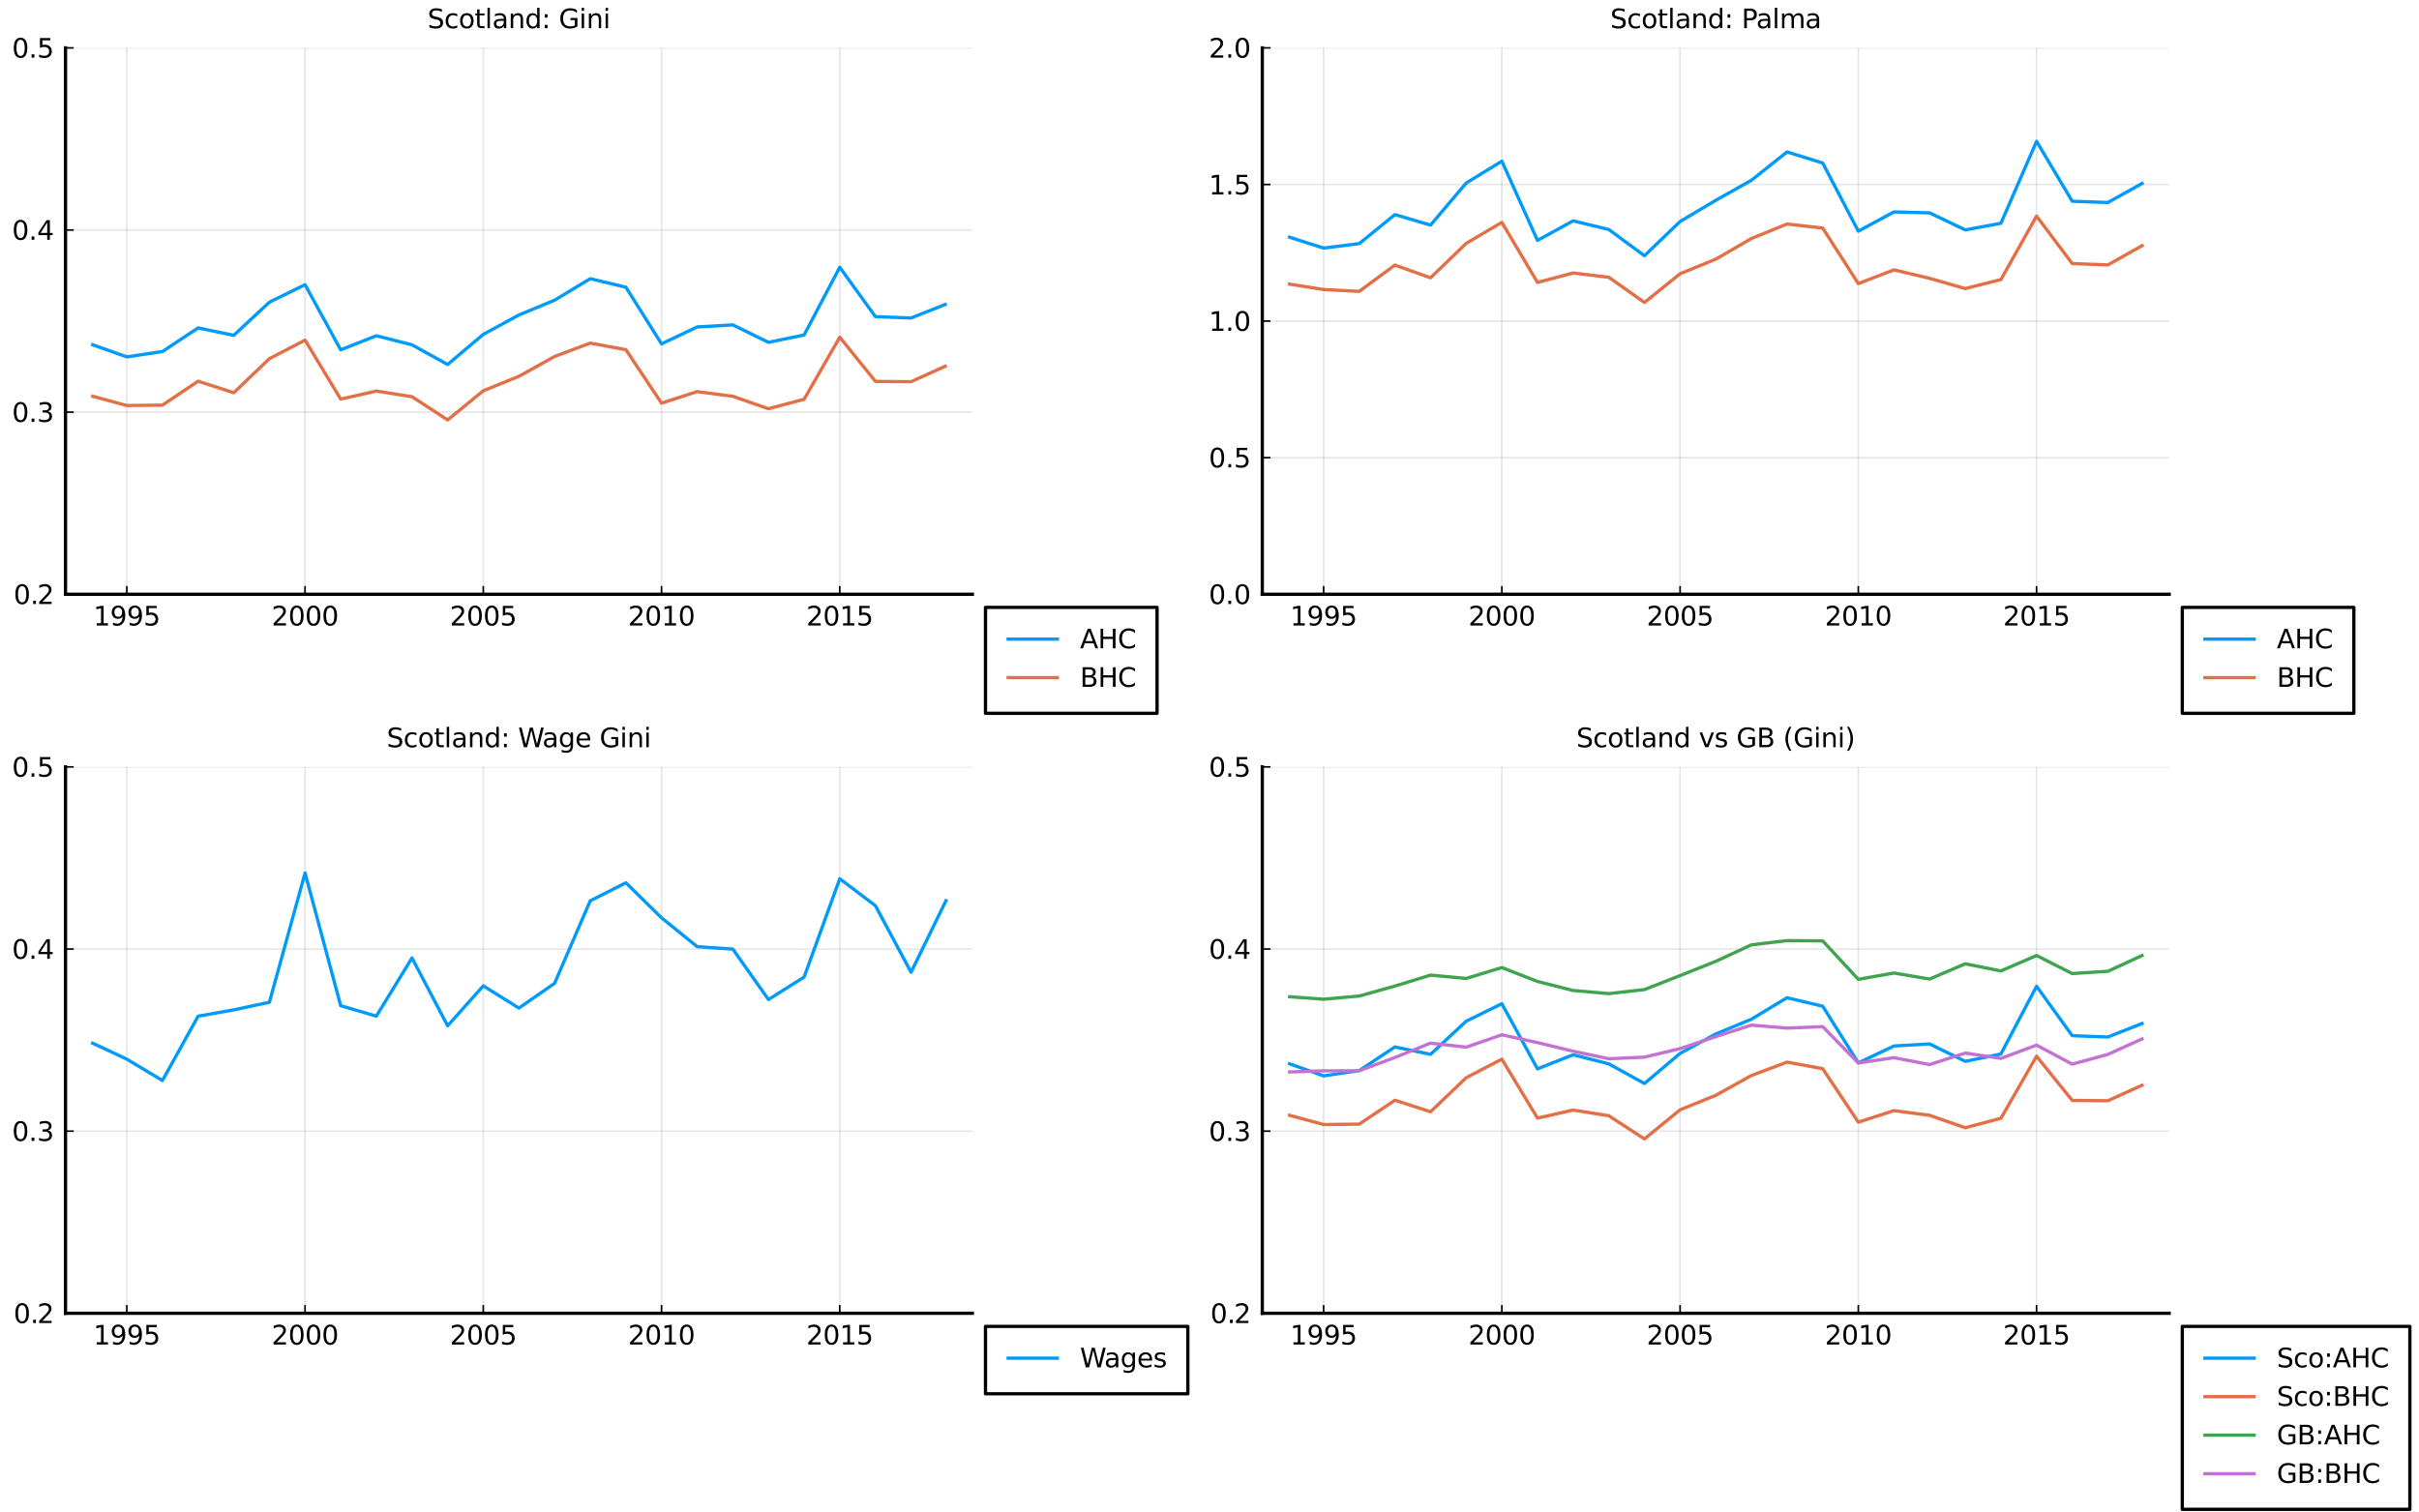 <?xml version="1.0" encoding="utf-8" standalone="no"?>
<!DOCTYPE svg PUBLIC "-//W3C//DTD SVG 1.1//EN"
  "http://www.w3.org/Graphics/SVG/1.1/DTD/svg11.dtd">
<svg height="460.8pt" version="1.1" viewBox="0 0 737.28 460.8" width="737.28pt" xmlns="http://www.w3.org/2000/svg" xmlns:xlink="http://www.w3.org/1999/xlink">
 <defs>
  <style type="text/css">*{stroke-linecap:butt;stroke-linejoin:round;}</style>
 </defs>
 <g id="figure_1">
  <g id="patch_1">
   <path d="M 0 460.8 
L 737.28 460.8 
L 737.28 0 
L 0 0 
z
" style="fill:#ffffff;"/>
  </g>
  <g id="axes_1">
   <g id="patch_2">
    <path d="M 19.964 181.165 
L 296.365 181.165 
L 296.365 14.595 
L 19.964 14.595 
z
" style="fill:#ffffff;"/>
   </g>
   <g id="matplotlib.axis_1">
    <g id="xtick_1">
     <g id="line2d_1">
      <path clip-path="url(#p8efbcc5279)" d="M 38.651 181.165 
L 38.651 14.595 
" style="fill:none;stroke:#000000;stroke-linecap:square;stroke-opacity:0.1;stroke-width:0.5;"/>
     </g>
     <g id="line2d_2">
      <defs>
       <path d="M 0 0 
L 0 -2.5 
" id="m5d6f11f6f8" style="stroke:#000000;stroke-width:0.5;"/>
      </defs>
      <g>
       <use style="stroke:#000000;stroke-width:0.5;" x="38.651" xlink:href="#m5d6f11f6f8" y="181.165"/>
      </g>
     </g>
     <g id="text_1">
      <!-- $1995$ -->
      <g transform="translate(28.451 190.744)scale(0.08 -0.08)">
       <defs>
        <path d="M 794 531 
L 1825 531 
L 1825 4091 
L 703 3866 
L 703 4441 
L 1819 4666 
L 2450 4666 
L 2450 531 
L 3481 531 
L 3481 0 
L 794 0 
L 794 531 
z
" id="DejaVuSans-31" transform="scale(0.016)"/>
        <path d="M 703 97 
L 703 672 
Q 941 559 1184 500 
Q 1428 441 1663 441 
Q 2288 441 2617 861 
Q 2947 1281 2994 2138 
Q 2813 1869 2534 1725 
Q 2256 1581 1919 1581 
Q 1219 1581 811 2004 
Q 403 2428 403 3163 
Q 403 3881 828 4315 
Q 1253 4750 1959 4750 
Q 2769 4750 3195 4129 
Q 3622 3509 3622 2328 
Q 3622 1225 3098 567 
Q 2575 -91 1691 -91 
Q 1453 -91 1209 -44 
Q 966 3 703 97 
z
M 1959 2075 
Q 2384 2075 2632 2365 
Q 2881 2656 2881 3163 
Q 2881 3666 2632 3958 
Q 2384 4250 1959 4250 
Q 1534 4250 1286 3958 
Q 1038 3666 1038 3163 
Q 1038 2656 1286 2365 
Q 1534 2075 1959 2075 
z
" id="DejaVuSans-39" transform="scale(0.016)"/>
        <path d="M 691 4666 
L 3169 4666 
L 3169 4134 
L 1269 4134 
L 1269 2991 
Q 1406 3038 1543 3061 
Q 1681 3084 1819 3084 
Q 2600 3084 3056 2656 
Q 3513 2228 3513 1497 
Q 3513 744 3044 326 
Q 2575 -91 1722 -91 
Q 1428 -91 1123 -41 
Q 819 9 494 109 
L 494 744 
Q 775 591 1075 516 
Q 1375 441 1709 441 
Q 2250 441 2565 725 
Q 2881 1009 2881 1497 
Q 2881 1984 2565 2268 
Q 2250 2553 1709 2553 
Q 1456 2553 1204 2497 
Q 953 2441 691 2322 
L 691 4666 
z
" id="DejaVuSans-35" transform="scale(0.016)"/>
       </defs>
       <use transform="translate(0 0.781)" xlink:href="#DejaVuSans-31"/>
       <use transform="translate(63.623 0.781)" xlink:href="#DejaVuSans-39"/>
       <use transform="translate(127.246 0.781)" xlink:href="#DejaVuSans-39"/>
       <use transform="translate(190.869 0.781)" xlink:href="#DejaVuSans-35"/>
      </g>
     </g>
    </g>
    <g id="xtick_2">
     <g id="line2d_3">
      <path clip-path="url(#p8efbcc5279)" d="M 92.976 181.165 
L 92.976 14.595 
" style="fill:none;stroke:#000000;stroke-linecap:square;stroke-opacity:0.1;stroke-width:0.5;"/>
     </g>
     <g id="line2d_4">
      <g>
       <use style="stroke:#000000;stroke-width:0.5;" x="92.976" xlink:href="#m5d6f11f6f8" y="181.165"/>
      </g>
     </g>
     <g id="text_2">
      <!-- $2000$ -->
      <g transform="translate(82.776 190.744)scale(0.08 -0.08)">
       <defs>
        <path d="M 1228 531 
L 3431 531 
L 3431 0 
L 469 0 
L 469 531 
Q 828 903 1448 1529 
Q 2069 2156 2228 2338 
Q 2531 2678 2651 2914 
Q 2772 3150 2772 3378 
Q 2772 3750 2511 3984 
Q 2250 4219 1831 4219 
Q 1534 4219 1204 4116 
Q 875 4013 500 3803 
L 500 4441 
Q 881 4594 1212 4672 
Q 1544 4750 1819 4750 
Q 2544 4750 2975 4387 
Q 3406 4025 3406 3419 
Q 3406 3131 3298 2873 
Q 3191 2616 2906 2266 
Q 2828 2175 2409 1742 
Q 1991 1309 1228 531 
z
" id="DejaVuSans-32" transform="scale(0.016)"/>
        <path d="M 2034 4250 
Q 1547 4250 1301 3770 
Q 1056 3291 1056 2328 
Q 1056 1369 1301 889 
Q 1547 409 2034 409 
Q 2525 409 2770 889 
Q 3016 1369 3016 2328 
Q 3016 3291 2770 3770 
Q 2525 4250 2034 4250 
z
M 2034 4750 
Q 2819 4750 3233 4129 
Q 3647 3509 3647 2328 
Q 3647 1150 3233 529 
Q 2819 -91 2034 -91 
Q 1250 -91 836 529 
Q 422 1150 422 2328 
Q 422 3509 836 4129 
Q 1250 4750 2034 4750 
z
" id="DejaVuSans-30" transform="scale(0.016)"/>
       </defs>
       <use transform="translate(0 0.781)" xlink:href="#DejaVuSans-32"/>
       <use transform="translate(63.623 0.781)" xlink:href="#DejaVuSans-30"/>
       <use transform="translate(127.246 0.781)" xlink:href="#DejaVuSans-30"/>
       <use transform="translate(190.869 0.781)" xlink:href="#DejaVuSans-30"/>
      </g>
     </g>
    </g>
    <g id="xtick_3">
     <g id="line2d_5">
      <path clip-path="url(#p8efbcc5279)" d="M 147.3 181.165 
L 147.3 14.595 
" style="fill:none;stroke:#000000;stroke-linecap:square;stroke-opacity:0.1;stroke-width:0.5;"/>
     </g>
     <g id="line2d_6">
      <g>
       <use style="stroke:#000000;stroke-width:0.5;" x="147.3" xlink:href="#m5d6f11f6f8" y="181.165"/>
      </g>
     </g>
     <g id="text_3">
      <!-- $2005$ -->
      <g transform="translate(137.1 190.744)scale(0.08 -0.08)">
       <use transform="translate(0 0.781)" xlink:href="#DejaVuSans-32"/>
       <use transform="translate(63.623 0.781)" xlink:href="#DejaVuSans-30"/>
       <use transform="translate(127.246 0.781)" xlink:href="#DejaVuSans-30"/>
       <use transform="translate(190.869 0.781)" xlink:href="#DejaVuSans-35"/>
      </g>
     </g>
    </g>
    <g id="xtick_4">
     <g id="line2d_7">
      <path clip-path="url(#p8efbcc5279)" d="M 201.624 181.165 
L 201.624 14.595 
" style="fill:none;stroke:#000000;stroke-linecap:square;stroke-opacity:0.1;stroke-width:0.5;"/>
     </g>
     <g id="line2d_8">
      <g>
       <use style="stroke:#000000;stroke-width:0.5;" x="201.624" xlink:href="#m5d6f11f6f8" y="181.165"/>
      </g>
     </g>
     <g id="text_4">
      <!-- $2010$ -->
      <g transform="translate(191.424 190.744)scale(0.08 -0.08)">
       <use transform="translate(0 0.781)" xlink:href="#DejaVuSans-32"/>
       <use transform="translate(63.623 0.781)" xlink:href="#DejaVuSans-30"/>
       <use transform="translate(127.246 0.781)" xlink:href="#DejaVuSans-31"/>
       <use transform="translate(190.869 0.781)" xlink:href="#DejaVuSans-30"/>
      </g>
     </g>
    </g>
    <g id="xtick_5">
     <g id="line2d_9">
      <path clip-path="url(#p8efbcc5279)" d="M 255.948 181.165 
L 255.948 14.595 
" style="fill:none;stroke:#000000;stroke-linecap:square;stroke-opacity:0.1;stroke-width:0.5;"/>
     </g>
     <g id="line2d_10">
      <g>
       <use style="stroke:#000000;stroke-width:0.5;" x="255.948" xlink:href="#m5d6f11f6f8" y="181.165"/>
      </g>
     </g>
     <g id="text_5">
      <!-- $2015$ -->
      <g transform="translate(245.748 190.744)scale(0.08 -0.08)">
       <use transform="translate(0 0.781)" xlink:href="#DejaVuSans-32"/>
       <use transform="translate(63.623 0.781)" xlink:href="#DejaVuSans-30"/>
       <use transform="translate(127.246 0.781)" xlink:href="#DejaVuSans-31"/>
       <use transform="translate(190.869 0.781)" xlink:href="#DejaVuSans-35"/>
      </g>
     </g>
    </g>
   </g>
   <g id="matplotlib.axis_2">
    <g id="ytick_1">
     <g id="line2d_11">
      <path clip-path="url(#p8efbcc5279)" d="M 19.964 181.165 
L 296.365 181.165 
" style="fill:none;stroke:#000000;stroke-linecap:square;stroke-opacity:0.1;stroke-width:0.5;"/>
     </g>
     <g id="line2d_12">
      <defs>
       <path d="M 0 0 
L 2.5 0 
" id="m05394a8d20" style="stroke:#000000;stroke-width:0.5;"/>
      </defs>
      <g>
       <use style="stroke:#000000;stroke-width:0.5;" x="19.964" xlink:href="#m05394a8d20" y="181.165"/>
      </g>
     </g>
     <g id="text_6">
      <!-- $0.2$ -->
      <g transform="translate(4.144 184.205)scale(0.08 -0.08)">
       <defs>
        <path d="M 684 794 
L 1344 794 
L 1344 0 
L 684 0 
L 684 794 
z
" id="DejaVuSans-2e" transform="scale(0.016)"/>
       </defs>
       <use transform="translate(0 0.781)" xlink:href="#DejaVuSans-30"/>
       <use transform="translate(63.623 0.781)" xlink:href="#DejaVuSans-2e"/>
       <use transform="translate(89.91 0.781)" xlink:href="#DejaVuSans-32"/>
      </g>
     </g>
    </g>
    <g id="ytick_2">
     <g id="line2d_13">
      <path clip-path="url(#p8efbcc5279)" d="M 19.964 125.642 
L 296.365 125.642 
" style="fill:none;stroke:#000000;stroke-linecap:square;stroke-opacity:0.1;stroke-width:0.5;"/>
     </g>
     <g id="line2d_14">
      <g>
       <use style="stroke:#000000;stroke-width:0.5;" x="19.964" xlink:href="#m05394a8d20" y="125.642"/>
      </g>
     </g>
     <g id="text_7">
      <!-- $0.3$ -->
      <g transform="translate(3.664 128.681)scale(0.08 -0.08)">
       <defs>
        <path d="M 2597 2516 
Q 3050 2419 3304 2112 
Q 3559 1806 3559 1356 
Q 3559 666 3084 287 
Q 2609 -91 1734 -91 
Q 1441 -91 1130 -33 
Q 819 25 488 141 
L 488 750 
Q 750 597 1062 519 
Q 1375 441 1716 441 
Q 2309 441 2620 675 
Q 2931 909 2931 1356 
Q 2931 1769 2642 2001 
Q 2353 2234 1838 2234 
L 1294 2234 
L 1294 2753 
L 1863 2753 
Q 2328 2753 2575 2939 
Q 2822 3125 2822 3475 
Q 2822 3834 2567 4026 
Q 2313 4219 1838 4219 
Q 1578 4219 1281 4162 
Q 984 4106 628 3988 
L 628 4550 
Q 988 4650 1302 4700 
Q 1616 4750 1894 4750 
Q 2613 4750 3031 4423 
Q 3450 4097 3450 3541 
Q 3450 3153 3228 2886 
Q 3006 2619 2597 2516 
z
" id="DejaVuSans-33" transform="scale(0.016)"/>
       </defs>
       <use transform="translate(0 0.781)" xlink:href="#DejaVuSans-30"/>
       <use transform="translate(63.623 0.781)" xlink:href="#DejaVuSans-2e"/>
       <use transform="translate(95.41 0.781)" xlink:href="#DejaVuSans-33"/>
      </g>
     </g>
    </g>
    <g id="ytick_3">
     <g id="line2d_15">
      <path clip-path="url(#p8efbcc5279)" d="M 19.964 70.118 
L 296.365 70.118 
" style="fill:none;stroke:#000000;stroke-linecap:square;stroke-opacity:0.1;stroke-width:0.5;"/>
     </g>
     <g id="line2d_16">
      <g>
       <use style="stroke:#000000;stroke-width:0.5;" x="19.964" xlink:href="#m05394a8d20" y="70.118"/>
      </g>
     </g>
     <g id="text_8">
      <!-- $0.4$ -->
      <g transform="translate(3.664 73.158)scale(0.08 -0.08)">
       <defs>
        <path d="M 2419 4116 
L 825 1625 
L 2419 1625 
L 2419 4116 
z
M 2253 4666 
L 3047 4666 
L 3047 1625 
L 3713 1625 
L 3713 1100 
L 3047 1100 
L 3047 0 
L 2419 0 
L 2419 1100 
L 313 1100 
L 313 1709 
L 2253 4666 
z
" id="DejaVuSans-34" transform="scale(0.016)"/>
       </defs>
       <use transform="translate(0 0.781)" xlink:href="#DejaVuSans-30"/>
       <use transform="translate(63.623 0.781)" xlink:href="#DejaVuSans-2e"/>
       <use transform="translate(95.41 0.781)" xlink:href="#DejaVuSans-34"/>
      </g>
     </g>
    </g>
    <g id="ytick_4">
     <g id="line2d_17">
      <path clip-path="url(#p8efbcc5279)" d="M 19.964 14.595 
L 296.365 14.595 
" style="fill:none;stroke:#000000;stroke-linecap:square;stroke-opacity:0.1;stroke-width:0.5;"/>
     </g>
     <g id="line2d_18">
      <g>
       <use style="stroke:#000000;stroke-width:0.5;" x="19.964" xlink:href="#m05394a8d20" y="14.595"/>
      </g>
     </g>
     <g id="text_9">
      <!-- $0.5$ -->
      <g transform="translate(3.664 17.634)scale(0.08 -0.08)">
       <use transform="translate(0 0.781)" xlink:href="#DejaVuSans-30"/>
       <use transform="translate(63.623 0.781)" xlink:href="#DejaVuSans-2e"/>
       <use transform="translate(95.41 0.781)" xlink:href="#DejaVuSans-35"/>
      </g>
     </g>
    </g>
   </g>
   <g id="line2d_19">
    <path clip-path="url(#p8efbcc5279)" d="M 27.787 104.94 
L 38.651 108.798 
L 49.516 107.166 
L 60.381 99.977 
L 71.246 102.224 
L 82.111 92.117 
L 92.976 86.792 
L 103.84 106.651 
L 114.705 102.356 
L 125.57 105.118 
L 136.435 111.121 
L 147.3 101.94 
L 158.165 96.021 
L 169.029 91.52 
L 179.894 84.966 
L 190.759 87.55 
L 201.624 104.83 
L 212.489 99.678 
L 223.354 99.05 
L 234.218 104.363 
L 245.083 102.124 
L 255.948 81.475 
L 266.813 96.534 
L 277.678 96.944 
L 288.543 92.644 
" style="fill:none;stroke:#009afa;"/>
   </g>
   <g id="line2d_20">
    <path clip-path="url(#p8efbcc5279)" d="M 27.787 120.678 
L 38.651 123.624 
L 49.516 123.505 
L 60.381 116.215 
L 71.246 119.728 
L 82.111 109.346 
L 92.976 103.691 
L 103.84 121.672 
L 114.705 119.215 
L 125.57 120.944 
L 136.435 128.02 
L 147.3 119.132 
L 158.165 114.723 
L 169.029 108.68 
L 179.894 104.598 
L 190.759 106.603 
L 201.624 122.906 
L 212.489 119.388 
L 223.354 120.814 
L 234.218 124.606 
L 245.083 121.719 
L 255.948 102.802 
L 266.813 116.273 
L 277.678 116.374 
L 288.543 111.438 
" style="fill:none;stroke:#e36f47;"/>
   </g>
   <g id="patch_3">
    <path d="M 19.964 181.165 
L 19.964 14.595 
" style="fill:none;stroke:#000000;stroke-linecap:square;stroke-linejoin:miter;"/>
   </g>
   <g id="patch_4">
    <path d="M 19.964 181.165 
L 296.365 181.165 
" style="fill:none;stroke:#000000;stroke-linecap:square;stroke-linejoin:miter;"/>
   </g>
   <g id="text_10">
    <!-- Scotland: Gini -->
    <g transform="translate(130.298 8.595)scale(0.08 -0.08)">
     <defs>
      <path d="M 3425 4513 
L 3425 3897 
Q 3066 4069 2747 4153 
Q 2428 4238 2131 4238 
Q 1616 4238 1336 4038 
Q 1056 3838 1056 3469 
Q 1056 3159 1242 3001 
Q 1428 2844 1947 2747 
L 2328 2669 
Q 3034 2534 3370 2195 
Q 3706 1856 3706 1288 
Q 3706 609 3251 259 
Q 2797 -91 1919 -91 
Q 1588 -91 1214 -16 
Q 841 59 441 206 
L 441 856 
Q 825 641 1194 531 
Q 1563 422 1919 422 
Q 2459 422 2753 634 
Q 3047 847 3047 1241 
Q 3047 1584 2836 1778 
Q 2625 1972 2144 2069 
L 1759 2144 
Q 1053 2284 737 2584 
Q 422 2884 422 3419 
Q 422 4038 858 4394 
Q 1294 4750 2059 4750 
Q 2388 4750 2728 4690 
Q 3069 4631 3425 4513 
z
" id="DejaVuSans-53" transform="scale(0.016)"/>
      <path d="M 3122 3366 
L 3122 2828 
Q 2878 2963 2633 3030 
Q 2388 3097 2138 3097 
Q 1578 3097 1268 2742 
Q 959 2388 959 1747 
Q 959 1106 1268 751 
Q 1578 397 2138 397 
Q 2388 397 2633 464 
Q 2878 531 3122 666 
L 3122 134 
Q 2881 22 2623 -34 
Q 2366 -91 2075 -91 
Q 1284 -91 818 406 
Q 353 903 353 1747 
Q 353 2603 823 3093 
Q 1294 3584 2113 3584 
Q 2378 3584 2631 3529 
Q 2884 3475 3122 3366 
z
" id="DejaVuSans-63" transform="scale(0.016)"/>
      <path d="M 1959 3097 
Q 1497 3097 1228 2736 
Q 959 2375 959 1747 
Q 959 1119 1226 758 
Q 1494 397 1959 397 
Q 2419 397 2687 759 
Q 2956 1122 2956 1747 
Q 2956 2369 2687 2733 
Q 2419 3097 1959 3097 
z
M 1959 3584 
Q 2709 3584 3137 3096 
Q 3566 2609 3566 1747 
Q 3566 888 3137 398 
Q 2709 -91 1959 -91 
Q 1206 -91 779 398 
Q 353 888 353 1747 
Q 353 2609 779 3096 
Q 1206 3584 1959 3584 
z
" id="DejaVuSans-6f" transform="scale(0.016)"/>
      <path d="M 1172 4494 
L 1172 3500 
L 2356 3500 
L 2356 3053 
L 1172 3053 
L 1172 1153 
Q 1172 725 1289 603 
Q 1406 481 1766 481 
L 2356 481 
L 2356 0 
L 1766 0 
Q 1100 0 847 248 
Q 594 497 594 1153 
L 594 3053 
L 172 3053 
L 172 3500 
L 594 3500 
L 594 4494 
L 1172 4494 
z
" id="DejaVuSans-74" transform="scale(0.016)"/>
      <path d="M 603 4863 
L 1178 4863 
L 1178 0 
L 603 0 
L 603 4863 
z
" id="DejaVuSans-6c" transform="scale(0.016)"/>
      <path d="M 2194 1759 
Q 1497 1759 1228 1600 
Q 959 1441 959 1056 
Q 959 750 1161 570 
Q 1363 391 1709 391 
Q 2188 391 2477 730 
Q 2766 1069 2766 1631 
L 2766 1759 
L 2194 1759 
z
M 3341 1997 
L 3341 0 
L 2766 0 
L 2766 531 
Q 2569 213 2275 61 
Q 1981 -91 1556 -91 
Q 1019 -91 701 211 
Q 384 513 384 1019 
Q 384 1609 779 1909 
Q 1175 2209 1959 2209 
L 2766 2209 
L 2766 2266 
Q 2766 2663 2505 2880 
Q 2244 3097 1772 3097 
Q 1472 3097 1187 3025 
Q 903 2953 641 2809 
L 641 3341 
Q 956 3463 1253 3523 
Q 1550 3584 1831 3584 
Q 2591 3584 2966 3190 
Q 3341 2797 3341 1997 
z
" id="DejaVuSans-61" transform="scale(0.016)"/>
      <path d="M 3513 2113 
L 3513 0 
L 2938 0 
L 2938 2094 
Q 2938 2591 2744 2837 
Q 2550 3084 2163 3084 
Q 1697 3084 1428 2787 
Q 1159 2491 1159 1978 
L 1159 0 
L 581 0 
L 581 3500 
L 1159 3500 
L 1159 2956 
Q 1366 3272 1645 3428 
Q 1925 3584 2291 3584 
Q 2894 3584 3203 3211 
Q 3513 2838 3513 2113 
z
" id="DejaVuSans-6e" transform="scale(0.016)"/>
      <path d="M 2906 2969 
L 2906 4863 
L 3481 4863 
L 3481 0 
L 2906 0 
L 2906 525 
Q 2725 213 2448 61 
Q 2172 -91 1784 -91 
Q 1150 -91 751 415 
Q 353 922 353 1747 
Q 353 2572 751 3078 
Q 1150 3584 1784 3584 
Q 2172 3584 2448 3432 
Q 2725 3281 2906 2969 
z
M 947 1747 
Q 947 1113 1208 752 
Q 1469 391 1925 391 
Q 2381 391 2643 752 
Q 2906 1113 2906 1747 
Q 2906 2381 2643 2742 
Q 2381 3103 1925 3103 
Q 1469 3103 1208 2742 
Q 947 2381 947 1747 
z
" id="DejaVuSans-64" transform="scale(0.016)"/>
      <path d="M 750 794 
L 1409 794 
L 1409 0 
L 750 0 
L 750 794 
z
M 750 3309 
L 1409 3309 
L 1409 2516 
L 750 2516 
L 750 3309 
z
" id="DejaVuSans-3a" transform="scale(0.016)"/>
      <path id="DejaVuSans-20" transform="scale(0.016)"/>
      <path d="M 3809 666 
L 3809 1919 
L 2778 1919 
L 2778 2438 
L 4434 2438 
L 4434 434 
Q 4069 175 3628 42 
Q 3188 -91 2688 -91 
Q 1594 -91 976 548 
Q 359 1188 359 2328 
Q 359 3472 976 4111 
Q 1594 4750 2688 4750 
Q 3144 4750 3555 4637 
Q 3966 4525 4313 4306 
L 4313 3634 
Q 3963 3931 3569 4081 
Q 3175 4231 2741 4231 
Q 1884 4231 1454 3753 
Q 1025 3275 1025 2328 
Q 1025 1384 1454 906 
Q 1884 428 2741 428 
Q 3075 428 3337 486 
Q 3600 544 3809 666 
z
" id="DejaVuSans-47" transform="scale(0.016)"/>
      <path d="M 603 3500 
L 1178 3500 
L 1178 0 
L 603 0 
L 603 3500 
z
M 603 4863 
L 1178 4863 
L 1178 4134 
L 603 4134 
L 603 4863 
z
" id="DejaVuSans-69" transform="scale(0.016)"/>
     </defs>
     <use xlink:href="#DejaVuSans-53"/>
     <use x="63.477" xlink:href="#DejaVuSans-63"/>
     <use x="118.457" xlink:href="#DejaVuSans-6f"/>
     <use x="179.639" xlink:href="#DejaVuSans-74"/>
     <use x="218.848" xlink:href="#DejaVuSans-6c"/>
     <use x="246.631" xlink:href="#DejaVuSans-61"/>
     <use x="307.91" xlink:href="#DejaVuSans-6e"/>
     <use x="371.289" xlink:href="#DejaVuSans-64"/>
     <use x="434.766" xlink:href="#DejaVuSans-3a"/>
     <use x="468.457" xlink:href="#DejaVuSans-20"/>
     <use x="500.244" xlink:href="#DejaVuSans-47"/>
     <use x="577.734" xlink:href="#DejaVuSans-69"/>
     <use x="605.518" xlink:href="#DejaVuSans-6e"/>
     <use x="668.896" xlink:href="#DejaVuSans-69"/>
    </g>
   </g>
   <g id="legend_1">
    <g id="patch_5">
     <path d="M 300.365 217.45 
L 352.657 217.45 
L 352.657 185.165 
L 300.365 185.165 
z
" style="fill:#ffffff;stroke:#000000;stroke-linejoin:miter;"/>
    </g>
    <g id="line2d_21">
     <path d="M 306.765 194.844 
L 322.765 194.844 
" style="fill:none;stroke:#009afa;stroke-linejoin:miter;"/>
    </g>
    <g id="line2d_22"/>
    <g id="text_11">
     <!-- AHC -->
     <g transform="translate(329.165 197.644)scale(0.08 -0.08)">
      <defs>
       <path d="M 2188 4044 
L 1331 1722 
L 3047 1722 
L 2188 4044 
z
M 1831 4666 
L 2547 4666 
L 4325 0 
L 3669 0 
L 3244 1197 
L 1141 1197 
L 716 0 
L 50 0 
L 1831 4666 
z
" id="DejaVuSans-41" transform="scale(0.016)"/>
       <path d="M 628 4666 
L 1259 4666 
L 1259 2753 
L 3553 2753 
L 3553 4666 
L 4184 4666 
L 4184 0 
L 3553 0 
L 3553 2222 
L 1259 2222 
L 1259 0 
L 628 0 
L 628 4666 
z
" id="DejaVuSans-48" transform="scale(0.016)"/>
       <path d="M 4122 4306 
L 4122 3641 
Q 3803 3938 3442 4084 
Q 3081 4231 2675 4231 
Q 1875 4231 1450 3742 
Q 1025 3253 1025 2328 
Q 1025 1406 1450 917 
Q 1875 428 2675 428 
Q 3081 428 3442 575 
Q 3803 722 4122 1019 
L 4122 359 
Q 3791 134 3420 21 
Q 3050 -91 2638 -91 
Q 1578 -91 968 557 
Q 359 1206 359 2328 
Q 359 3453 968 4101 
Q 1578 4750 2638 4750 
Q 3056 4750 3426 4639 
Q 3797 4528 4122 4306 
z
" id="DejaVuSans-43" transform="scale(0.016)"/>
      </defs>
      <use xlink:href="#DejaVuSans-41"/>
      <use x="68.408" xlink:href="#DejaVuSans-48"/>
      <use x="143.604" xlink:href="#DejaVuSans-43"/>
     </g>
    </g>
    <g id="line2d_23">
     <path d="M 306.765 206.587 
L 322.765 206.587 
" style="fill:none;stroke:#e36f47;stroke-linejoin:miter;"/>
    </g>
    <g id="line2d_24"/>
    <g id="text_12">
     <!-- BHC -->
     <g transform="translate(329.165 209.387)scale(0.08 -0.08)">
      <defs>
       <path d="M 1259 2228 
L 1259 519 
L 2272 519 
Q 2781 519 3026 730 
Q 3272 941 3272 1375 
Q 3272 1813 3026 2020 
Q 2781 2228 2272 2228 
L 1259 2228 
z
M 1259 4147 
L 1259 2741 
L 2194 2741 
Q 2656 2741 2882 2914 
Q 3109 3088 3109 3444 
Q 3109 3797 2882 3972 
Q 2656 4147 2194 4147 
L 1259 4147 
z
M 628 4666 
L 2241 4666 
Q 2963 4666 3353 4366 
Q 3744 4066 3744 3513 
Q 3744 3084 3544 2831 
Q 3344 2578 2956 2516 
Q 3422 2416 3680 2098 
Q 3938 1781 3938 1306 
Q 3938 681 3513 340 
Q 3088 0 2303 0 
L 628 0 
L 628 4666 
z
" id="DejaVuSans-42" transform="scale(0.016)"/>
      </defs>
      <use xlink:href="#DejaVuSans-42"/>
      <use x="68.604" xlink:href="#DejaVuSans-48"/>
      <use x="143.799" xlink:href="#DejaVuSans-43"/>
     </g>
    </g>
   </g>
  </g>
  <g id="axes_2">
   <g id="patch_6">
    <path d="M 384.734 181.165 
L 661.135 181.165 
L 661.135 14.595 
L 384.734 14.595 
z
" style="fill:#ffffff;"/>
   </g>
   <g id="matplotlib.axis_3">
    <g id="xtick_6">
     <g id="line2d_25">
      <path clip-path="url(#p79366d0cb2)" d="M 403.421 181.165 
L 403.421 14.595 
" style="fill:none;stroke:#000000;stroke-linecap:square;stroke-opacity:0.1;stroke-width:0.5;"/>
     </g>
     <g id="line2d_26">
      <g>
       <use style="stroke:#000000;stroke-width:0.5;" x="403.421" xlink:href="#m5d6f11f6f8" y="181.165"/>
      </g>
     </g>
     <g id="text_13">
      <!-- $1995$ -->
      <g transform="translate(393.221 190.744)scale(0.08 -0.08)">
       <use transform="translate(0 0.781)" xlink:href="#DejaVuSans-31"/>
       <use transform="translate(63.623 0.781)" xlink:href="#DejaVuSans-39"/>
       <use transform="translate(127.246 0.781)" xlink:href="#DejaVuSans-39"/>
       <use transform="translate(190.869 0.781)" xlink:href="#DejaVuSans-35"/>
      </g>
     </g>
    </g>
    <g id="xtick_7">
     <g id="line2d_27">
      <path clip-path="url(#p79366d0cb2)" d="M 457.746 181.165 
L 457.746 14.595 
" style="fill:none;stroke:#000000;stroke-linecap:square;stroke-opacity:0.1;stroke-width:0.5;"/>
     </g>
     <g id="line2d_28">
      <g>
       <use style="stroke:#000000;stroke-width:0.5;" x="457.746" xlink:href="#m5d6f11f6f8" y="181.165"/>
      </g>
     </g>
     <g id="text_14">
      <!-- $2000$ -->
      <g transform="translate(447.546 190.744)scale(0.08 -0.08)">
       <use transform="translate(0 0.781)" xlink:href="#DejaVuSans-32"/>
       <use transform="translate(63.623 0.781)" xlink:href="#DejaVuSans-30"/>
       <use transform="translate(127.246 0.781)" xlink:href="#DejaVuSans-30"/>
       <use transform="translate(190.869 0.781)" xlink:href="#DejaVuSans-30"/>
      </g>
     </g>
    </g>
    <g id="xtick_8">
     <g id="line2d_29">
      <path clip-path="url(#p79366d0cb2)" d="M 512.07 181.165 
L 512.07 14.595 
" style="fill:none;stroke:#000000;stroke-linecap:square;stroke-opacity:0.1;stroke-width:0.5;"/>
     </g>
     <g id="line2d_30">
      <g>
       <use style="stroke:#000000;stroke-width:0.5;" x="512.07" xlink:href="#m5d6f11f6f8" y="181.165"/>
      </g>
     </g>
     <g id="text_15">
      <!-- $2005$ -->
      <g transform="translate(501.87 190.744)scale(0.08 -0.08)">
       <use transform="translate(0 0.781)" xlink:href="#DejaVuSans-32"/>
       <use transform="translate(63.623 0.781)" xlink:href="#DejaVuSans-30"/>
       <use transform="translate(127.246 0.781)" xlink:href="#DejaVuSans-30"/>
       <use transform="translate(190.869 0.781)" xlink:href="#DejaVuSans-35"/>
      </g>
     </g>
    </g>
    <g id="xtick_9">
     <g id="line2d_31">
      <path clip-path="url(#p79366d0cb2)" d="M 566.394 181.165 
L 566.394 14.595 
" style="fill:none;stroke:#000000;stroke-linecap:square;stroke-opacity:0.1;stroke-width:0.5;"/>
     </g>
     <g id="line2d_32">
      <g>
       <use style="stroke:#000000;stroke-width:0.5;" x="566.394" xlink:href="#m5d6f11f6f8" y="181.165"/>
      </g>
     </g>
     <g id="text_16">
      <!-- $2010$ -->
      <g transform="translate(556.194 190.744)scale(0.08 -0.08)">
       <use transform="translate(0 0.781)" xlink:href="#DejaVuSans-32"/>
       <use transform="translate(63.623 0.781)" xlink:href="#DejaVuSans-30"/>
       <use transform="translate(127.246 0.781)" xlink:href="#DejaVuSans-31"/>
       <use transform="translate(190.869 0.781)" xlink:href="#DejaVuSans-30"/>
      </g>
     </g>
    </g>
    <g id="xtick_10">
     <g id="line2d_33">
      <path clip-path="url(#p79366d0cb2)" d="M 620.718 181.165 
L 620.718 14.595 
" style="fill:none;stroke:#000000;stroke-linecap:square;stroke-opacity:0.1;stroke-width:0.5;"/>
     </g>
     <g id="line2d_34">
      <g>
       <use style="stroke:#000000;stroke-width:0.5;" x="620.718" xlink:href="#m5d6f11f6f8" y="181.165"/>
      </g>
     </g>
     <g id="text_17">
      <!-- $2015$ -->
      <g transform="translate(610.518 190.744)scale(0.08 -0.08)">
       <use transform="translate(0 0.781)" xlink:href="#DejaVuSans-32"/>
       <use transform="translate(63.623 0.781)" xlink:href="#DejaVuSans-30"/>
       <use transform="translate(127.246 0.781)" xlink:href="#DejaVuSans-31"/>
       <use transform="translate(190.869 0.781)" xlink:href="#DejaVuSans-35"/>
      </g>
     </g>
    </g>
   </g>
   <g id="matplotlib.axis_4">
    <g id="ytick_5">
     <g id="line2d_35">
      <path clip-path="url(#p79366d0cb2)" d="M 384.734 181.165 
L 661.135 181.165 
" style="fill:none;stroke:#000000;stroke-linecap:square;stroke-opacity:0.1;stroke-width:0.5;"/>
     </g>
     <g id="line2d_36">
      <g>
       <use style="stroke:#000000;stroke-width:0.5;" x="384.734" xlink:href="#m05394a8d20" y="181.165"/>
      </g>
     </g>
     <g id="text_18">
      <!-- $0.0$ -->
      <g transform="translate(368.434 184.205)scale(0.08 -0.08)">
       <use transform="translate(0 0.781)" xlink:href="#DejaVuSans-30"/>
       <use transform="translate(63.623 0.781)" xlink:href="#DejaVuSans-2e"/>
       <use transform="translate(95.41 0.781)" xlink:href="#DejaVuSans-30"/>
      </g>
     </g>
    </g>
    <g id="ytick_6">
     <g id="line2d_37">
      <path clip-path="url(#p79366d0cb2)" d="M 384.734 139.523 
L 661.135 139.523 
" style="fill:none;stroke:#000000;stroke-linecap:square;stroke-opacity:0.1;stroke-width:0.5;"/>
     </g>
     <g id="line2d_38">
      <g>
       <use style="stroke:#000000;stroke-width:0.5;" x="384.734" xlink:href="#m05394a8d20" y="139.523"/>
      </g>
     </g>
     <g id="text_19">
      <!-- $0.5$ -->
      <g transform="translate(368.434 142.562)scale(0.08 -0.08)">
       <use transform="translate(0 0.781)" xlink:href="#DejaVuSans-30"/>
       <use transform="translate(63.623 0.781)" xlink:href="#DejaVuSans-2e"/>
       <use transform="translate(95.41 0.781)" xlink:href="#DejaVuSans-35"/>
      </g>
     </g>
    </g>
    <g id="ytick_7">
     <g id="line2d_39">
      <path clip-path="url(#p79366d0cb2)" d="M 384.734 97.88 
L 661.135 97.88 
" style="fill:none;stroke:#000000;stroke-linecap:square;stroke-opacity:0.1;stroke-width:0.5;"/>
     </g>
     <g id="line2d_40">
      <g>
       <use style="stroke:#000000;stroke-width:0.5;" x="384.734" xlink:href="#m05394a8d20" y="97.88"/>
      </g>
     </g>
     <g id="text_20">
      <!-- $1.0$ -->
      <g transform="translate(368.434 100.919)scale(0.08 -0.08)">
       <use transform="translate(0 0.781)" xlink:href="#DejaVuSans-31"/>
       <use transform="translate(63.623 0.781)" xlink:href="#DejaVuSans-2e"/>
       <use transform="translate(95.41 0.781)" xlink:href="#DejaVuSans-30"/>
      </g>
     </g>
    </g>
    <g id="ytick_8">
     <g id="line2d_41">
      <path clip-path="url(#p79366d0cb2)" d="M 384.734 56.237 
L 661.135 56.237 
" style="fill:none;stroke:#000000;stroke-linecap:square;stroke-opacity:0.1;stroke-width:0.5;"/>
     </g>
     <g id="line2d_42">
      <g>
       <use style="stroke:#000000;stroke-width:0.5;" x="384.734" xlink:href="#m05394a8d20" y="56.237"/>
      </g>
     </g>
     <g id="text_21">
      <!-- $1.5$ -->
      <g transform="translate(368.434 59.277)scale(0.08 -0.08)">
       <use transform="translate(0 0.094)" xlink:href="#DejaVuSans-31"/>
       <use transform="translate(63.623 0.094)" xlink:href="#DejaVuSans-2e"/>
       <use transform="translate(95.41 0.094)" xlink:href="#DejaVuSans-35"/>
      </g>
     </g>
    </g>
    <g id="ytick_9">
     <g id="line2d_43">
      <path clip-path="url(#p79366d0cb2)" d="M 384.734 14.595 
L 661.135 14.595 
" style="fill:none;stroke:#000000;stroke-linecap:square;stroke-opacity:0.1;stroke-width:0.5;"/>
     </g>
     <g id="line2d_44">
      <g>
       <use style="stroke:#000000;stroke-width:0.5;" x="384.734" xlink:href="#m05394a8d20" y="14.595"/>
      </g>
     </g>
     <g id="text_22">
      <!-- $2.0$ -->
      <g transform="translate(368.434 17.634)scale(0.08 -0.08)">
       <use transform="translate(0 0.781)" xlink:href="#DejaVuSans-32"/>
       <use transform="translate(63.623 0.781)" xlink:href="#DejaVuSans-2e"/>
       <use transform="translate(95.41 0.781)" xlink:href="#DejaVuSans-30"/>
      </g>
     </g>
    </g>
   </g>
   <g id="line2d_45">
    <path clip-path="url(#p79366d0cb2)" d="M 392.557 72.161 
L 403.421 75.631 
L 414.286 74.264 
L 425.151 65.427 
L 436.016 68.617 
L 446.881 55.79 
L 457.746 49.136 
L 468.61 73.292 
L 479.475 67.327 
L 490.34 69.962 
L 501.205 77.968 
L 512.07 67.526 
L 522.935 61.072 
L 533.799 54.965 
L 544.664 46.326 
L 555.529 49.688 
L 566.394 70.478 
L 577.259 64.606 
L 588.124 64.894 
L 598.988 70.087 
L 609.853 68.068 
L 620.718 43.083 
L 631.583 61.346 
L 642.448 61.74 
L 653.313 55.688 
" style="fill:none;stroke:#009afa;"/>
   </g>
   <g id="line2d_46">
    <path clip-path="url(#p79366d0cb2)" d="M 392.557 86.534 
L 403.421 88.265 
L 414.286 88.825 
L 425.151 80.817 
L 436.016 84.68 
L 446.881 74.186 
L 457.746 67.796 
L 468.61 86.11 
L 479.475 83.226 
L 490.34 84.524 
L 501.205 92.214 
L 512.07 83.455 
L 522.935 79.015 
L 533.799 72.712 
L 544.664 68.294 
L 555.529 69.521 
L 566.394 86.462 
L 577.259 82.267 
L 588.124 84.853 
L 598.988 87.97 
L 609.853 85.231 
L 620.718 65.889 
L 631.583 80.337 
L 642.448 80.761 
L 653.313 74.657 
" style="fill:none;stroke:#e36f47;"/>
   </g>
   <g id="patch_7">
    <path d="M 384.734 181.165 
L 384.734 14.595 
" style="fill:none;stroke:#000000;stroke-linecap:square;stroke-linejoin:miter;"/>
   </g>
   <g id="patch_8">
    <path d="M 384.734 181.165 
L 661.135 181.165 
" style="fill:none;stroke:#000000;stroke-linecap:square;stroke-linejoin:miter;"/>
   </g>
   <g id="text_23">
    <!-- Scotland: Palma -->
    <g transform="translate(490.783 8.595)scale(0.08 -0.08)">
     <defs>
      <path d="M 1259 4147 
L 1259 2394 
L 2053 2394 
Q 2494 2394 2734 2622 
Q 2975 2850 2975 3272 
Q 2975 3691 2734 3919 
Q 2494 4147 2053 4147 
L 1259 4147 
z
M 628 4666 
L 2053 4666 
Q 2838 4666 3239 4311 
Q 3641 3956 3641 3272 
Q 3641 2581 3239 2228 
Q 2838 1875 2053 1875 
L 1259 1875 
L 1259 0 
L 628 0 
L 628 4666 
z
" id="DejaVuSans-50" transform="scale(0.016)"/>
      <path d="M 3328 2828 
Q 3544 3216 3844 3400 
Q 4144 3584 4550 3584 
Q 5097 3584 5394 3201 
Q 5691 2819 5691 2113 
L 5691 0 
L 5113 0 
L 5113 2094 
Q 5113 2597 4934 2840 
Q 4756 3084 4391 3084 
Q 3944 3084 3684 2787 
Q 3425 2491 3425 1978 
L 3425 0 
L 2847 0 
L 2847 2094 
Q 2847 2600 2669 2842 
Q 2491 3084 2119 3084 
Q 1678 3084 1418 2786 
Q 1159 2488 1159 1978 
L 1159 0 
L 581 0 
L 581 3500 
L 1159 3500 
L 1159 2956 
Q 1356 3278 1631 3431 
Q 1906 3584 2284 3584 
Q 2666 3584 2933 3390 
Q 3200 3197 3328 2828 
z
" id="DejaVuSans-6d" transform="scale(0.016)"/>
     </defs>
     <use xlink:href="#DejaVuSans-53"/>
     <use x="63.477" xlink:href="#DejaVuSans-63"/>
     <use x="118.457" xlink:href="#DejaVuSans-6f"/>
     <use x="179.639" xlink:href="#DejaVuSans-74"/>
     <use x="218.848" xlink:href="#DejaVuSans-6c"/>
     <use x="246.631" xlink:href="#DejaVuSans-61"/>
     <use x="307.91" xlink:href="#DejaVuSans-6e"/>
     <use x="371.289" xlink:href="#DejaVuSans-64"/>
     <use x="434.766" xlink:href="#DejaVuSans-3a"/>
     <use x="468.457" xlink:href="#DejaVuSans-20"/>
     <use x="500.244" xlink:href="#DejaVuSans-50"/>
     <use x="556.047" xlink:href="#DejaVuSans-61"/>
     <use x="617.326" xlink:href="#DejaVuSans-6c"/>
     <use x="645.109" xlink:href="#DejaVuSans-6d"/>
     <use x="742.521" xlink:href="#DejaVuSans-61"/>
    </g>
   </g>
   <g id="legend_2">
    <g id="patch_9">
     <path d="M 665.135 217.45 
L 717.427 217.45 
L 717.427 185.165 
L 665.135 185.165 
z
" style="fill:#ffffff;stroke:#000000;stroke-linejoin:miter;"/>
    </g>
    <g id="line2d_47">
     <path d="M 671.535 194.844 
L 687.535 194.844 
" style="fill:none;stroke:#009afa;stroke-linejoin:miter;"/>
    </g>
    <g id="line2d_48"/>
    <g id="text_24">
     <!-- AHC -->
     <g transform="translate(693.935 197.644)scale(0.08 -0.08)">
      <use xlink:href="#DejaVuSans-41"/>
      <use x="68.408" xlink:href="#DejaVuSans-48"/>
      <use x="143.604" xlink:href="#DejaVuSans-43"/>
     </g>
    </g>
    <g id="line2d_49">
     <path d="M 671.535 206.587 
L 687.535 206.587 
" style="fill:none;stroke:#e36f47;stroke-linejoin:miter;"/>
    </g>
    <g id="line2d_50"/>
    <g id="text_25">
     <!-- BHC -->
     <g transform="translate(693.935 209.387)scale(0.08 -0.08)">
      <use xlink:href="#DejaVuSans-42"/>
      <use x="68.604" xlink:href="#DejaVuSans-48"/>
      <use x="143.799" xlink:href="#DejaVuSans-43"/>
     </g>
    </g>
   </g>
  </g>
  <g id="axes_3">
   <g id="patch_10">
    <path d="M 19.964 400.365 
L 296.365 400.365 
L 296.365 233.795 
L 19.964 233.795 
z
" style="fill:#ffffff;"/>
   </g>
   <g id="matplotlib.axis_5">
    <g id="xtick_11">
     <g id="line2d_51">
      <path clip-path="url(#p334e398adb)" d="M 38.651 400.365 
L 38.651 233.795 
" style="fill:none;stroke:#000000;stroke-linecap:square;stroke-opacity:0.1;stroke-width:0.5;"/>
     </g>
     <g id="line2d_52">
      <g>
       <use style="stroke:#000000;stroke-width:0.5;" x="38.651" xlink:href="#m5d6f11f6f8" y="400.365"/>
      </g>
     </g>
     <g id="text_26">
      <!-- $1995$ -->
      <g transform="translate(28.451 409.944)scale(0.08 -0.08)">
       <use transform="translate(0 0.781)" xlink:href="#DejaVuSans-31"/>
       <use transform="translate(63.623 0.781)" xlink:href="#DejaVuSans-39"/>
       <use transform="translate(127.246 0.781)" xlink:href="#DejaVuSans-39"/>
       <use transform="translate(190.869 0.781)" xlink:href="#DejaVuSans-35"/>
      </g>
     </g>
    </g>
    <g id="xtick_12">
     <g id="line2d_53">
      <path clip-path="url(#p334e398adb)" d="M 92.976 400.365 
L 92.976 233.795 
" style="fill:none;stroke:#000000;stroke-linecap:square;stroke-opacity:0.1;stroke-width:0.5;"/>
     </g>
     <g id="line2d_54">
      <g>
       <use style="stroke:#000000;stroke-width:0.5;" x="92.976" xlink:href="#m5d6f11f6f8" y="400.365"/>
      </g>
     </g>
     <g id="text_27">
      <!-- $2000$ -->
      <g transform="translate(82.776 409.944)scale(0.08 -0.08)">
       <use transform="translate(0 0.781)" xlink:href="#DejaVuSans-32"/>
       <use transform="translate(63.623 0.781)" xlink:href="#DejaVuSans-30"/>
       <use transform="translate(127.246 0.781)" xlink:href="#DejaVuSans-30"/>
       <use transform="translate(190.869 0.781)" xlink:href="#DejaVuSans-30"/>
      </g>
     </g>
    </g>
    <g id="xtick_13">
     <g id="line2d_55">
      <path clip-path="url(#p334e398adb)" d="M 147.3 400.365 
L 147.3 233.795 
" style="fill:none;stroke:#000000;stroke-linecap:square;stroke-opacity:0.1;stroke-width:0.5;"/>
     </g>
     <g id="line2d_56">
      <g>
       <use style="stroke:#000000;stroke-width:0.5;" x="147.3" xlink:href="#m5d6f11f6f8" y="400.365"/>
      </g>
     </g>
     <g id="text_28">
      <!-- $2005$ -->
      <g transform="translate(137.1 409.944)scale(0.08 -0.08)">
       <use transform="translate(0 0.781)" xlink:href="#DejaVuSans-32"/>
       <use transform="translate(63.623 0.781)" xlink:href="#DejaVuSans-30"/>
       <use transform="translate(127.246 0.781)" xlink:href="#DejaVuSans-30"/>
       <use transform="translate(190.869 0.781)" xlink:href="#DejaVuSans-35"/>
      </g>
     </g>
    </g>
    <g id="xtick_14">
     <g id="line2d_57">
      <path clip-path="url(#p334e398adb)" d="M 201.624 400.365 
L 201.624 233.795 
" style="fill:none;stroke:#000000;stroke-linecap:square;stroke-opacity:0.1;stroke-width:0.5;"/>
     </g>
     <g id="line2d_58">
      <g>
       <use style="stroke:#000000;stroke-width:0.5;" x="201.624" xlink:href="#m5d6f11f6f8" y="400.365"/>
      </g>
     </g>
     <g id="text_29">
      <!-- $2010$ -->
      <g transform="translate(191.424 409.944)scale(0.08 -0.08)">
       <use transform="translate(0 0.781)" xlink:href="#DejaVuSans-32"/>
       <use transform="translate(63.623 0.781)" xlink:href="#DejaVuSans-30"/>
       <use transform="translate(127.246 0.781)" xlink:href="#DejaVuSans-31"/>
       <use transform="translate(190.869 0.781)" xlink:href="#DejaVuSans-30"/>
      </g>
     </g>
    </g>
    <g id="xtick_15">
     <g id="line2d_59">
      <path clip-path="url(#p334e398adb)" d="M 255.948 400.365 
L 255.948 233.795 
" style="fill:none;stroke:#000000;stroke-linecap:square;stroke-opacity:0.1;stroke-width:0.5;"/>
     </g>
     <g id="line2d_60">
      <g>
       <use style="stroke:#000000;stroke-width:0.5;" x="255.948" xlink:href="#m5d6f11f6f8" y="400.365"/>
      </g>
     </g>
     <g id="text_30">
      <!-- $2015$ -->
      <g transform="translate(245.748 409.944)scale(0.08 -0.08)">
       <use transform="translate(0 0.781)" xlink:href="#DejaVuSans-32"/>
       <use transform="translate(63.623 0.781)" xlink:href="#DejaVuSans-30"/>
       <use transform="translate(127.246 0.781)" xlink:href="#DejaVuSans-31"/>
       <use transform="translate(190.869 0.781)" xlink:href="#DejaVuSans-35"/>
      </g>
     </g>
    </g>
   </g>
   <g id="matplotlib.axis_6">
    <g id="ytick_10">
     <g id="line2d_61">
      <path clip-path="url(#p334e398adb)" d="M 19.964 400.365 
L 296.365 400.365 
" style="fill:none;stroke:#000000;stroke-linecap:square;stroke-opacity:0.1;stroke-width:0.5;"/>
     </g>
     <g id="line2d_62">
      <g>
       <use style="stroke:#000000;stroke-width:0.5;" x="19.964" xlink:href="#m05394a8d20" y="400.365"/>
      </g>
     </g>
     <g id="text_31">
      <!-- $0.2$ -->
      <g transform="translate(4.144 403.405)scale(0.08 -0.08)">
       <use transform="translate(0 0.781)" xlink:href="#DejaVuSans-30"/>
       <use transform="translate(63.623 0.781)" xlink:href="#DejaVuSans-2e"/>
       <use transform="translate(89.91 0.781)" xlink:href="#DejaVuSans-32"/>
      </g>
     </g>
    </g>
    <g id="ytick_11">
     <g id="line2d_63">
      <path clip-path="url(#p334e398adb)" d="M 19.964 344.842 
L 296.365 344.842 
" style="fill:none;stroke:#000000;stroke-linecap:square;stroke-opacity:0.1;stroke-width:0.5;"/>
     </g>
     <g id="line2d_64">
      <g>
       <use style="stroke:#000000;stroke-width:0.5;" x="19.964" xlink:href="#m05394a8d20" y="344.842"/>
      </g>
     </g>
     <g id="text_32">
      <!-- $0.3$ -->
      <g transform="translate(3.664 347.881)scale(0.08 -0.08)">
       <use transform="translate(0 0.781)" xlink:href="#DejaVuSans-30"/>
       <use transform="translate(63.623 0.781)" xlink:href="#DejaVuSans-2e"/>
       <use transform="translate(95.41 0.781)" xlink:href="#DejaVuSans-33"/>
      </g>
     </g>
    </g>
    <g id="ytick_12">
     <g id="line2d_65">
      <path clip-path="url(#p334e398adb)" d="M 19.964 289.318 
L 296.365 289.318 
" style="fill:none;stroke:#000000;stroke-linecap:square;stroke-opacity:0.1;stroke-width:0.5;"/>
     </g>
     <g id="line2d_66">
      <g>
       <use style="stroke:#000000;stroke-width:0.5;" x="19.964" xlink:href="#m05394a8d20" y="289.318"/>
      </g>
     </g>
     <g id="text_33">
      <!-- $0.4$ -->
      <g transform="translate(3.664 292.358)scale(0.08 -0.08)">
       <use transform="translate(0 0.781)" xlink:href="#DejaVuSans-30"/>
       <use transform="translate(63.623 0.781)" xlink:href="#DejaVuSans-2e"/>
       <use transform="translate(95.41 0.781)" xlink:href="#DejaVuSans-34"/>
      </g>
     </g>
    </g>
    <g id="ytick_13">
     <g id="line2d_67">
      <path clip-path="url(#p334e398adb)" d="M 19.964 233.795 
L 296.365 233.795 
" style="fill:none;stroke:#000000;stroke-linecap:square;stroke-opacity:0.1;stroke-width:0.5;"/>
     </g>
     <g id="line2d_68">
      <g>
       <use style="stroke:#000000;stroke-width:0.5;" x="19.964" xlink:href="#m05394a8d20" y="233.795"/>
      </g>
     </g>
     <g id="text_34">
      <!-- $0.5$ -->
      <g transform="translate(3.664 236.834)scale(0.08 -0.08)">
       <use transform="translate(0 0.781)" xlink:href="#DejaVuSans-30"/>
       <use transform="translate(63.623 0.781)" xlink:href="#DejaVuSans-2e"/>
       <use transform="translate(95.41 0.781)" xlink:href="#DejaVuSans-35"/>
      </g>
     </g>
    </g>
   </g>
   <g id="line2d_69">
    <path clip-path="url(#p334e398adb)" d="M 27.787 317.812 
L 38.651 322.901 
L 49.516 329.399 
L 60.381 309.788 
L 71.246 307.871 
L 82.111 305.541 
L 92.976 266.139 
L 103.84 306.593 
L 114.705 309.775 
L 125.57 292.037 
L 136.435 312.721 
L 147.3 300.546 
L 158.165 307.32 
L 169.029 299.77 
L 179.894 274.628 
L 190.759 269.126 
L 201.624 279.802 
L 212.489 288.598 
L 223.354 289.35 
L 234.218 304.718 
L 245.083 297.869 
L 255.948 267.891 
L 266.813 276.11 
L 277.678 296.398 
L 288.543 274.128 
" style="fill:none;stroke:#009afa;"/>
   </g>
   <g id="patch_11">
    <path d="M 19.964 400.365 
L 19.964 233.795 
" style="fill:none;stroke:#000000;stroke-linecap:square;stroke-linejoin:miter;"/>
   </g>
   <g id="patch_12">
    <path d="M 19.964 400.365 
L 296.365 400.365 
" style="fill:none;stroke:#000000;stroke-linecap:square;stroke-linejoin:miter;"/>
   </g>
   <g id="text_35">
    <!-- Scotland: Wage Gini -->
    <g transform="translate(117.875 227.795)scale(0.08 -0.08)">
     <defs>
      <path d="M 213 4666 
L 850 4666 
L 1831 722 
L 2809 4666 
L 3519 4666 
L 4500 722 
L 5478 4666 
L 6119 4666 
L 4947 0 
L 4153 0 
L 3169 4050 
L 2175 0 
L 1381 0 
L 213 4666 
z
" id="DejaVuSans-57" transform="scale(0.016)"/>
      <path d="M 2906 1791 
Q 2906 2416 2648 2759 
Q 2391 3103 1925 3103 
Q 1463 3103 1205 2759 
Q 947 2416 947 1791 
Q 947 1169 1205 825 
Q 1463 481 1925 481 
Q 2391 481 2648 825 
Q 2906 1169 2906 1791 
z
M 3481 434 
Q 3481 -459 3084 -895 
Q 2688 -1331 1869 -1331 
Q 1566 -1331 1297 -1286 
Q 1028 -1241 775 -1147 
L 775 -588 
Q 1028 -725 1275 -790 
Q 1522 -856 1778 -856 
Q 2344 -856 2625 -561 
Q 2906 -266 2906 331 
L 2906 616 
Q 2728 306 2450 153 
Q 2172 0 1784 0 
Q 1141 0 747 490 
Q 353 981 353 1791 
Q 353 2603 747 3093 
Q 1141 3584 1784 3584 
Q 2172 3584 2450 3431 
Q 2728 3278 2906 2969 
L 2906 3500 
L 3481 3500 
L 3481 434 
z
" id="DejaVuSans-67" transform="scale(0.016)"/>
      <path d="M 3597 1894 
L 3597 1613 
L 953 1613 
Q 991 1019 1311 708 
Q 1631 397 2203 397 
Q 2534 397 2845 478 
Q 3156 559 3463 722 
L 3463 178 
Q 3153 47 2828 -22 
Q 2503 -91 2169 -91 
Q 1331 -91 842 396 
Q 353 884 353 1716 
Q 353 2575 817 3079 
Q 1281 3584 2069 3584 
Q 2775 3584 3186 3129 
Q 3597 2675 3597 1894 
z
M 3022 2063 
Q 3016 2534 2758 2815 
Q 2500 3097 2075 3097 
Q 1594 3097 1305 2825 
Q 1016 2553 972 2059 
L 3022 2063 
z
" id="DejaVuSans-65" transform="scale(0.016)"/>
     </defs>
     <use xlink:href="#DejaVuSans-53"/>
     <use x="63.477" xlink:href="#DejaVuSans-63"/>
     <use x="118.457" xlink:href="#DejaVuSans-6f"/>
     <use x="179.639" xlink:href="#DejaVuSans-74"/>
     <use x="218.848" xlink:href="#DejaVuSans-6c"/>
     <use x="246.631" xlink:href="#DejaVuSans-61"/>
     <use x="307.91" xlink:href="#DejaVuSans-6e"/>
     <use x="371.289" xlink:href="#DejaVuSans-64"/>
     <use x="434.766" xlink:href="#DejaVuSans-3a"/>
     <use x="468.457" xlink:href="#DejaVuSans-20"/>
     <use x="500.244" xlink:href="#DejaVuSans-57"/>
     <use x="592.746" xlink:href="#DejaVuSans-61"/>
     <use x="654.025" xlink:href="#DejaVuSans-67"/>
     <use x="717.502" xlink:href="#DejaVuSans-65"/>
     <use x="779.025" xlink:href="#DejaVuSans-20"/>
     <use x="810.812" xlink:href="#DejaVuSans-47"/>
     <use x="888.303" xlink:href="#DejaVuSans-69"/>
     <use x="916.086" xlink:href="#DejaVuSans-6e"/>
     <use x="979.465" xlink:href="#DejaVuSans-69"/>
    </g>
   </g>
   <g id="legend_3">
    <g id="patch_13">
     <path d="M 300.365 424.908 
L 362.037 424.908 
L 362.037 404.365 
L 300.365 404.365 
z
" style="fill:#ffffff;stroke:#000000;stroke-linejoin:miter;"/>
    </g>
    <g id="line2d_70">
     <path d="M 306.765 414.044 
L 322.765 414.044 
" style="fill:none;stroke:#009afa;stroke-linejoin:miter;"/>
    </g>
    <g id="line2d_71"/>
    <g id="text_36">
     <!-- Wages -->
     <g transform="translate(329.165 416.844)scale(0.08 -0.08)">
      <defs>
       <path d="M 2834 3397 
L 2834 2853 
Q 2591 2978 2328 3040 
Q 2066 3103 1784 3103 
Q 1356 3103 1142 2972 
Q 928 2841 928 2578 
Q 928 2378 1081 2264 
Q 1234 2150 1697 2047 
L 1894 2003 
Q 2506 1872 2764 1633 
Q 3022 1394 3022 966 
Q 3022 478 2636 193 
Q 2250 -91 1575 -91 
Q 1294 -91 989 -36 
Q 684 19 347 128 
L 347 722 
Q 666 556 975 473 
Q 1284 391 1588 391 
Q 1994 391 2212 530 
Q 2431 669 2431 922 
Q 2431 1156 2273 1281 
Q 2116 1406 1581 1522 
L 1381 1569 
Q 847 1681 609 1914 
Q 372 2147 372 2553 
Q 372 3047 722 3315 
Q 1072 3584 1716 3584 
Q 2034 3584 2315 3537 
Q 2597 3491 2834 3397 
z
" id="DejaVuSans-73" transform="scale(0.016)"/>
      </defs>
      <use xlink:href="#DejaVuSans-57"/>
      <use x="92.502" xlink:href="#DejaVuSans-61"/>
      <use x="153.781" xlink:href="#DejaVuSans-67"/>
      <use x="217.258" xlink:href="#DejaVuSans-65"/>
      <use x="278.781" xlink:href="#DejaVuSans-73"/>
     </g>
    </g>
   </g>
  </g>
  <g id="axes_4">
   <g id="patch_14">
    <path d="M 384.734 400.365 
L 661.135 400.365 
L 661.135 233.795 
L 384.734 233.795 
z
" style="fill:#ffffff;"/>
   </g>
   <g id="matplotlib.axis_7">
    <g id="xtick_16">
     <g id="line2d_72">
      <path clip-path="url(#p7420c8c837)" d="M 403.421 400.365 
L 403.421 233.795 
" style="fill:none;stroke:#000000;stroke-linecap:square;stroke-opacity:0.1;stroke-width:0.5;"/>
     </g>
     <g id="line2d_73">
      <g>
       <use style="stroke:#000000;stroke-width:0.5;" x="403.421" xlink:href="#m5d6f11f6f8" y="400.365"/>
      </g>
     </g>
     <g id="text_37">
      <!-- $1995$ -->
      <g transform="translate(393.221 409.944)scale(0.08 -0.08)">
       <use transform="translate(0 0.781)" xlink:href="#DejaVuSans-31"/>
       <use transform="translate(63.623 0.781)" xlink:href="#DejaVuSans-39"/>
       <use transform="translate(127.246 0.781)" xlink:href="#DejaVuSans-39"/>
       <use transform="translate(190.869 0.781)" xlink:href="#DejaVuSans-35"/>
      </g>
     </g>
    </g>
    <g id="xtick_17">
     <g id="line2d_74">
      <path clip-path="url(#p7420c8c837)" d="M 457.746 400.365 
L 457.746 233.795 
" style="fill:none;stroke:#000000;stroke-linecap:square;stroke-opacity:0.1;stroke-width:0.5;"/>
     </g>
     <g id="line2d_75">
      <g>
       <use style="stroke:#000000;stroke-width:0.5;" x="457.746" xlink:href="#m5d6f11f6f8" y="400.365"/>
      </g>
     </g>
     <g id="text_38">
      <!-- $2000$ -->
      <g transform="translate(447.546 409.944)scale(0.08 -0.08)">
       <use transform="translate(0 0.781)" xlink:href="#DejaVuSans-32"/>
       <use transform="translate(63.623 0.781)" xlink:href="#DejaVuSans-30"/>
       <use transform="translate(127.246 0.781)" xlink:href="#DejaVuSans-30"/>
       <use transform="translate(190.869 0.781)" xlink:href="#DejaVuSans-30"/>
      </g>
     </g>
    </g>
    <g id="xtick_18">
     <g id="line2d_76">
      <path clip-path="url(#p7420c8c837)" d="M 512.07 400.365 
L 512.07 233.795 
" style="fill:none;stroke:#000000;stroke-linecap:square;stroke-opacity:0.1;stroke-width:0.5;"/>
     </g>
     <g id="line2d_77">
      <g>
       <use style="stroke:#000000;stroke-width:0.5;" x="512.07" xlink:href="#m5d6f11f6f8" y="400.365"/>
      </g>
     </g>
     <g id="text_39">
      <!-- $2005$ -->
      <g transform="translate(501.87 409.944)scale(0.08 -0.08)">
       <use transform="translate(0 0.781)" xlink:href="#DejaVuSans-32"/>
       <use transform="translate(63.623 0.781)" xlink:href="#DejaVuSans-30"/>
       <use transform="translate(127.246 0.781)" xlink:href="#DejaVuSans-30"/>
       <use transform="translate(190.869 0.781)" xlink:href="#DejaVuSans-35"/>
      </g>
     </g>
    </g>
    <g id="xtick_19">
     <g id="line2d_78">
      <path clip-path="url(#p7420c8c837)" d="M 566.394 400.365 
L 566.394 233.795 
" style="fill:none;stroke:#000000;stroke-linecap:square;stroke-opacity:0.1;stroke-width:0.5;"/>
     </g>
     <g id="line2d_79">
      <g>
       <use style="stroke:#000000;stroke-width:0.5;" x="566.394" xlink:href="#m5d6f11f6f8" y="400.365"/>
      </g>
     </g>
     <g id="text_40">
      <!-- $2010$ -->
      <g transform="translate(556.194 409.944)scale(0.08 -0.08)">
       <use transform="translate(0 0.781)" xlink:href="#DejaVuSans-32"/>
       <use transform="translate(63.623 0.781)" xlink:href="#DejaVuSans-30"/>
       <use transform="translate(127.246 0.781)" xlink:href="#DejaVuSans-31"/>
       <use transform="translate(190.869 0.781)" xlink:href="#DejaVuSans-30"/>
      </g>
     </g>
    </g>
    <g id="xtick_20">
     <g id="line2d_80">
      <path clip-path="url(#p7420c8c837)" d="M 620.718 400.365 
L 620.718 233.795 
" style="fill:none;stroke:#000000;stroke-linecap:square;stroke-opacity:0.1;stroke-width:0.5;"/>
     </g>
     <g id="line2d_81">
      <g>
       <use style="stroke:#000000;stroke-width:0.5;" x="620.718" xlink:href="#m5d6f11f6f8" y="400.365"/>
      </g>
     </g>
     <g id="text_41">
      <!-- $2015$ -->
      <g transform="translate(610.518 409.944)scale(0.08 -0.08)">
       <use transform="translate(0 0.781)" xlink:href="#DejaVuSans-32"/>
       <use transform="translate(63.623 0.781)" xlink:href="#DejaVuSans-30"/>
       <use transform="translate(127.246 0.781)" xlink:href="#DejaVuSans-31"/>
       <use transform="translate(190.869 0.781)" xlink:href="#DejaVuSans-35"/>
      </g>
     </g>
    </g>
   </g>
   <g id="matplotlib.axis_8">
    <g id="ytick_14">
     <g id="line2d_82">
      <path clip-path="url(#p7420c8c837)" d="M 384.734 400.365 
L 661.135 400.365 
" style="fill:none;stroke:#000000;stroke-linecap:square;stroke-opacity:0.1;stroke-width:0.5;"/>
     </g>
     <g id="line2d_83">
      <g>
       <use style="stroke:#000000;stroke-width:0.5;" x="384.734" xlink:href="#m05394a8d20" y="400.365"/>
      </g>
     </g>
     <g id="text_42">
      <!-- $0.2$ -->
      <g transform="translate(368.914 403.405)scale(0.08 -0.08)">
       <use transform="translate(0 0.781)" xlink:href="#DejaVuSans-30"/>
       <use transform="translate(63.623 0.781)" xlink:href="#DejaVuSans-2e"/>
       <use transform="translate(89.91 0.781)" xlink:href="#DejaVuSans-32"/>
      </g>
     </g>
    </g>
    <g id="ytick_15">
     <g id="line2d_84">
      <path clip-path="url(#p7420c8c837)" d="M 384.734 344.842 
L 661.135 344.842 
" style="fill:none;stroke:#000000;stroke-linecap:square;stroke-opacity:0.1;stroke-width:0.5;"/>
     </g>
     <g id="line2d_85">
      <g>
       <use style="stroke:#000000;stroke-width:0.5;" x="384.734" xlink:href="#m05394a8d20" y="344.842"/>
      </g>
     </g>
     <g id="text_43">
      <!-- $0.3$ -->
      <g transform="translate(368.434 347.881)scale(0.08 -0.08)">
       <use transform="translate(0 0.781)" xlink:href="#DejaVuSans-30"/>
       <use transform="translate(63.623 0.781)" xlink:href="#DejaVuSans-2e"/>
       <use transform="translate(95.41 0.781)" xlink:href="#DejaVuSans-33"/>
      </g>
     </g>
    </g>
    <g id="ytick_16">
     <g id="line2d_86">
      <path clip-path="url(#p7420c8c837)" d="M 384.734 289.318 
L 661.135 289.318 
" style="fill:none;stroke:#000000;stroke-linecap:square;stroke-opacity:0.1;stroke-width:0.5;"/>
     </g>
     <g id="line2d_87">
      <g>
       <use style="stroke:#000000;stroke-width:0.5;" x="384.734" xlink:href="#m05394a8d20" y="289.318"/>
      </g>
     </g>
     <g id="text_44">
      <!-- $0.4$ -->
      <g transform="translate(368.434 292.358)scale(0.08 -0.08)">
       <use transform="translate(0 0.781)" xlink:href="#DejaVuSans-30"/>
       <use transform="translate(63.623 0.781)" xlink:href="#DejaVuSans-2e"/>
       <use transform="translate(95.41 0.781)" xlink:href="#DejaVuSans-34"/>
      </g>
     </g>
    </g>
    <g id="ytick_17">
     <g id="line2d_88">
      <path clip-path="url(#p7420c8c837)" d="M 384.734 233.795 
L 661.135 233.795 
" style="fill:none;stroke:#000000;stroke-linecap:square;stroke-opacity:0.1;stroke-width:0.5;"/>
     </g>
     <g id="line2d_89">
      <g>
       <use style="stroke:#000000;stroke-width:0.5;" x="384.734" xlink:href="#m05394a8d20" y="233.795"/>
      </g>
     </g>
     <g id="text_45">
      <!-- $0.5$ -->
      <g transform="translate(368.434 236.834)scale(0.08 -0.08)">
       <use transform="translate(0 0.781)" xlink:href="#DejaVuSans-30"/>
       <use transform="translate(63.623 0.781)" xlink:href="#DejaVuSans-2e"/>
       <use transform="translate(95.41 0.781)" xlink:href="#DejaVuSans-35"/>
      </g>
     </g>
    </g>
   </g>
   <g id="line2d_90">
    <path clip-path="url(#p7420c8c837)" d="M 392.557 324.14 
L 403.421 327.998 
L 414.286 326.366 
L 425.151 319.177 
L 436.016 321.424 
L 446.881 311.317 
L 457.746 305.992 
L 468.61 325.851 
L 479.475 321.556 
L 490.34 324.318 
L 501.205 330.321 
L 512.07 321.14 
L 522.935 315.221 
L 533.799 310.72 
L 544.664 304.166 
L 555.529 306.75 
L 566.394 324.03 
L 577.259 318.878 
L 588.124 318.25 
L 598.988 323.563 
L 609.853 321.324 
L 620.718 300.675 
L 631.583 315.734 
L 642.448 316.144 
L 653.313 311.844 
" style="fill:none;stroke:#009afa;"/>
   </g>
   <g id="line2d_91">
    <path clip-path="url(#p7420c8c837)" d="M 392.557 339.878 
L 403.421 342.824 
L 414.286 342.705 
L 425.151 335.415 
L 436.016 338.928 
L 446.881 328.546 
L 457.746 322.891 
L 468.61 340.872 
L 479.475 338.415 
L 490.34 340.144 
L 501.205 347.22 
L 512.07 338.332 
L 522.935 333.923 
L 533.799 327.88 
L 544.664 323.798 
L 555.529 325.803 
L 566.394 342.106 
L 577.259 338.588 
L 588.124 340.014 
L 598.988 343.806 
L 609.853 340.919 
L 620.718 322.002 
L 631.583 335.473 
L 642.448 335.574 
L 653.313 330.638 
" style="fill:none;stroke:#e36f47;"/>
   </g>
   <g id="patch_15">
    <path d="M 384.734 400.365 
L 384.734 233.795 
" style="fill:none;stroke:#000000;stroke-linecap:square;stroke-linejoin:miter;"/>
   </g>
   <g id="patch_16">
    <path d="M 384.734 400.365 
L 661.135 400.365 
" style="fill:none;stroke:#000000;stroke-linecap:square;stroke-linejoin:miter;"/>
   </g>
   <g id="line2d_92">
    <path clip-path="url(#p7420c8c837)" d="M 392.557 303.832 
L 403.421 304.617 
L 414.286 303.648 
L 425.151 300.61 
L 436.016 297.27 
L 446.881 298.286 
L 457.746 294.968 
L 468.61 299.203 
L 479.475 301.96 
L 490.34 302.909 
L 501.205 301.686 
L 512.07 297.42 
L 522.935 293.081 
L 533.799 288.046 
L 544.664 286.76 
L 555.529 286.837 
L 566.394 298.561 
L 577.259 296.633 
L 588.124 298.476 
L 598.988 293.825 
L 609.853 295.998 
L 620.718 291.3 
L 631.583 296.796 
L 642.448 296.105 
L 653.313 291.104 
" style="fill:none;stroke:#3ea44e;"/>
   </g>
   <g id="text_46">
    <!-- Scotland vs GB (Gini) -->
    <g transform="translate(480.456 227.795)scale(0.08 -0.08)">
     <defs>
      <path d="M 191 3500 
L 800 3500 
L 1894 563 
L 2988 3500 
L 3597 3500 
L 2284 0 
L 1503 0 
L 191 3500 
z
" id="DejaVuSans-76" transform="scale(0.016)"/>
      <path d="M 1984 4856 
Q 1566 4138 1362 3434 
Q 1159 2731 1159 2009 
Q 1159 1288 1364 580 
Q 1569 -128 1984 -844 
L 1484 -844 
Q 1016 -109 783 600 
Q 550 1309 550 2009 
Q 550 2706 781 3412 
Q 1013 4119 1484 4856 
L 1984 4856 
z
" id="DejaVuSans-28" transform="scale(0.016)"/>
      <path d="M 513 4856 
L 1013 4856 
Q 1481 4119 1714 3412 
Q 1947 2706 1947 2009 
Q 1947 1309 1714 600 
Q 1481 -109 1013 -844 
L 513 -844 
Q 928 -128 1133 580 
Q 1338 1288 1338 2009 
Q 1338 2731 1133 3434 
Q 928 4138 513 4856 
z
" id="DejaVuSans-29" transform="scale(0.016)"/>
     </defs>
     <use xlink:href="#DejaVuSans-53"/>
     <use x="63.477" xlink:href="#DejaVuSans-63"/>
     <use x="118.457" xlink:href="#DejaVuSans-6f"/>
     <use x="179.639" xlink:href="#DejaVuSans-74"/>
     <use x="218.848" xlink:href="#DejaVuSans-6c"/>
     <use x="246.631" xlink:href="#DejaVuSans-61"/>
     <use x="307.91" xlink:href="#DejaVuSans-6e"/>
     <use x="371.289" xlink:href="#DejaVuSans-64"/>
     <use x="434.766" xlink:href="#DejaVuSans-20"/>
     <use x="466.553" xlink:href="#DejaVuSans-76"/>
     <use x="525.732" xlink:href="#DejaVuSans-73"/>
     <use x="577.832" xlink:href="#DejaVuSans-20"/>
     <use x="609.619" xlink:href="#DejaVuSans-47"/>
     <use x="687.109" xlink:href="#DejaVuSans-42"/>
     <use x="755.713" xlink:href="#DejaVuSans-20"/>
     <use x="787.5" xlink:href="#DejaVuSans-28"/>
     <use x="826.514" xlink:href="#DejaVuSans-47"/>
     <use x="904.004" xlink:href="#DejaVuSans-69"/>
     <use x="931.787" xlink:href="#DejaVuSans-6e"/>
     <use x="995.166" xlink:href="#DejaVuSans-69"/>
     <use x="1022.949" xlink:href="#DejaVuSans-29"/>
    </g>
   </g>
   <g id="line2d_93">
    <path clip-path="url(#p7420c8c837)" d="M 392.557 326.815 
L 403.421 326.461 
L 414.286 326.426 
L 425.151 322.388 
L 436.016 318.012 
L 446.881 319.236 
L 457.746 315.474 
L 468.61 317.85 
L 479.475 320.467 
L 490.34 322.769 
L 501.205 322.28 
L 512.07 319.679 
L 522.935 316.031 
L 533.799 312.515 
L 544.664 313.428 
L 555.529 312.976 
L 566.394 324.07 
L 577.259 322.443 
L 588.124 324.538 
L 598.988 321.045 
L 609.853 322.661 
L 620.718 318.618 
L 631.583 324.413 
L 642.448 321.448 
L 653.313 316.522 
" style="fill:none;stroke:#c371d2;"/>
   </g>
   <g id="legend_4">
    <g id="patch_17">
     <path d="M 665.135 460.135 
L 734.494 460.135 
L 734.494 404.365 
L 665.135 404.365 
z
" style="fill:#ffffff;stroke:#000000;stroke-linejoin:miter;"/>
    </g>
    <g id="line2d_94">
     <path d="M 671.535 414.044 
L 687.535 414.044 
" style="fill:none;stroke:#009afa;stroke-linejoin:miter;"/>
    </g>
    <g id="line2d_95"/>
    <g id="text_47">
     <!-- Sco:AHC -->
     <g transform="translate(693.935 416.844)scale(0.08 -0.08)">
      <use xlink:href="#DejaVuSans-53"/>
      <use x="63.477" xlink:href="#DejaVuSans-63"/>
      <use x="118.457" xlink:href="#DejaVuSans-6f"/>
      <use x="179.639" xlink:href="#DejaVuSans-3a"/>
      <use x="213.33" xlink:href="#DejaVuSans-41"/>
      <use x="281.738" xlink:href="#DejaVuSans-48"/>
      <use x="356.934" xlink:href="#DejaVuSans-43"/>
     </g>
    </g>
    <g id="line2d_96">
     <path d="M 671.535 425.787 
L 687.535 425.787 
" style="fill:none;stroke:#e36f47;stroke-linejoin:miter;"/>
    </g>
    <g id="line2d_97"/>
    <g id="text_48">
     <!-- Sco:BHC -->
     <g transform="translate(693.935 428.587)scale(0.08 -0.08)">
      <use xlink:href="#DejaVuSans-53"/>
      <use x="63.477" xlink:href="#DejaVuSans-63"/>
      <use x="118.457" xlink:href="#DejaVuSans-6f"/>
      <use x="179.639" xlink:href="#DejaVuSans-3a"/>
      <use x="213.33" xlink:href="#DejaVuSans-42"/>
      <use x="281.934" xlink:href="#DejaVuSans-48"/>
      <use x="357.129" xlink:href="#DejaVuSans-43"/>
     </g>
    </g>
    <g id="line2d_98">
     <path d="M 671.535 437.529 
L 687.535 437.529 
" style="fill:none;stroke:#3ea44e;stroke-linejoin:miter;"/>
    </g>
    <g id="line2d_99"/>
    <g id="text_49">
     <!-- GB:AHC -->
     <g transform="translate(693.935 440.329)scale(0.08 -0.08)">
      <use xlink:href="#DejaVuSans-47"/>
      <use x="77.49" xlink:href="#DejaVuSans-42"/>
      <use x="146.094" xlink:href="#DejaVuSans-3a"/>
      <use x="179.785" xlink:href="#DejaVuSans-41"/>
      <use x="248.193" xlink:href="#DejaVuSans-48"/>
      <use x="323.389" xlink:href="#DejaVuSans-43"/>
     </g>
    </g>
    <g id="line2d_100">
     <path d="M 671.535 449.272 
L 687.535 449.272 
" style="fill:none;stroke:#c371d2;stroke-linejoin:miter;"/>
    </g>
    <g id="line2d_101"/>
    <g id="text_50">
     <!-- GB:BHC -->
     <g transform="translate(693.935 452.072)scale(0.08 -0.08)">
      <use xlink:href="#DejaVuSans-47"/>
      <use x="77.49" xlink:href="#DejaVuSans-42"/>
      <use x="146.094" xlink:href="#DejaVuSans-3a"/>
      <use x="179.785" xlink:href="#DejaVuSans-42"/>
      <use x="248.389" xlink:href="#DejaVuSans-48"/>
      <use x="323.584" xlink:href="#DejaVuSans-43"/>
     </g>
    </g>
   </g>
  </g>
 </g>
 <defs>
  <clipPath id="p8efbcc5279">
   <rect height="166.571" width="276.401" x="19.964" y="14.595"/>
  </clipPath>
  <clipPath id="p79366d0cb2">
   <rect height="166.571" width="276.401" x="384.734" y="14.595"/>
  </clipPath>
  <clipPath id="p334e398adb">
   <rect height="166.571" width="276.401" x="19.964" y="233.795"/>
  </clipPath>
  <clipPath id="p7420c8c837">
   <rect height="166.571" width="276.401" x="384.734" y="233.795"/>
  </clipPath>
 </defs>
</svg>
